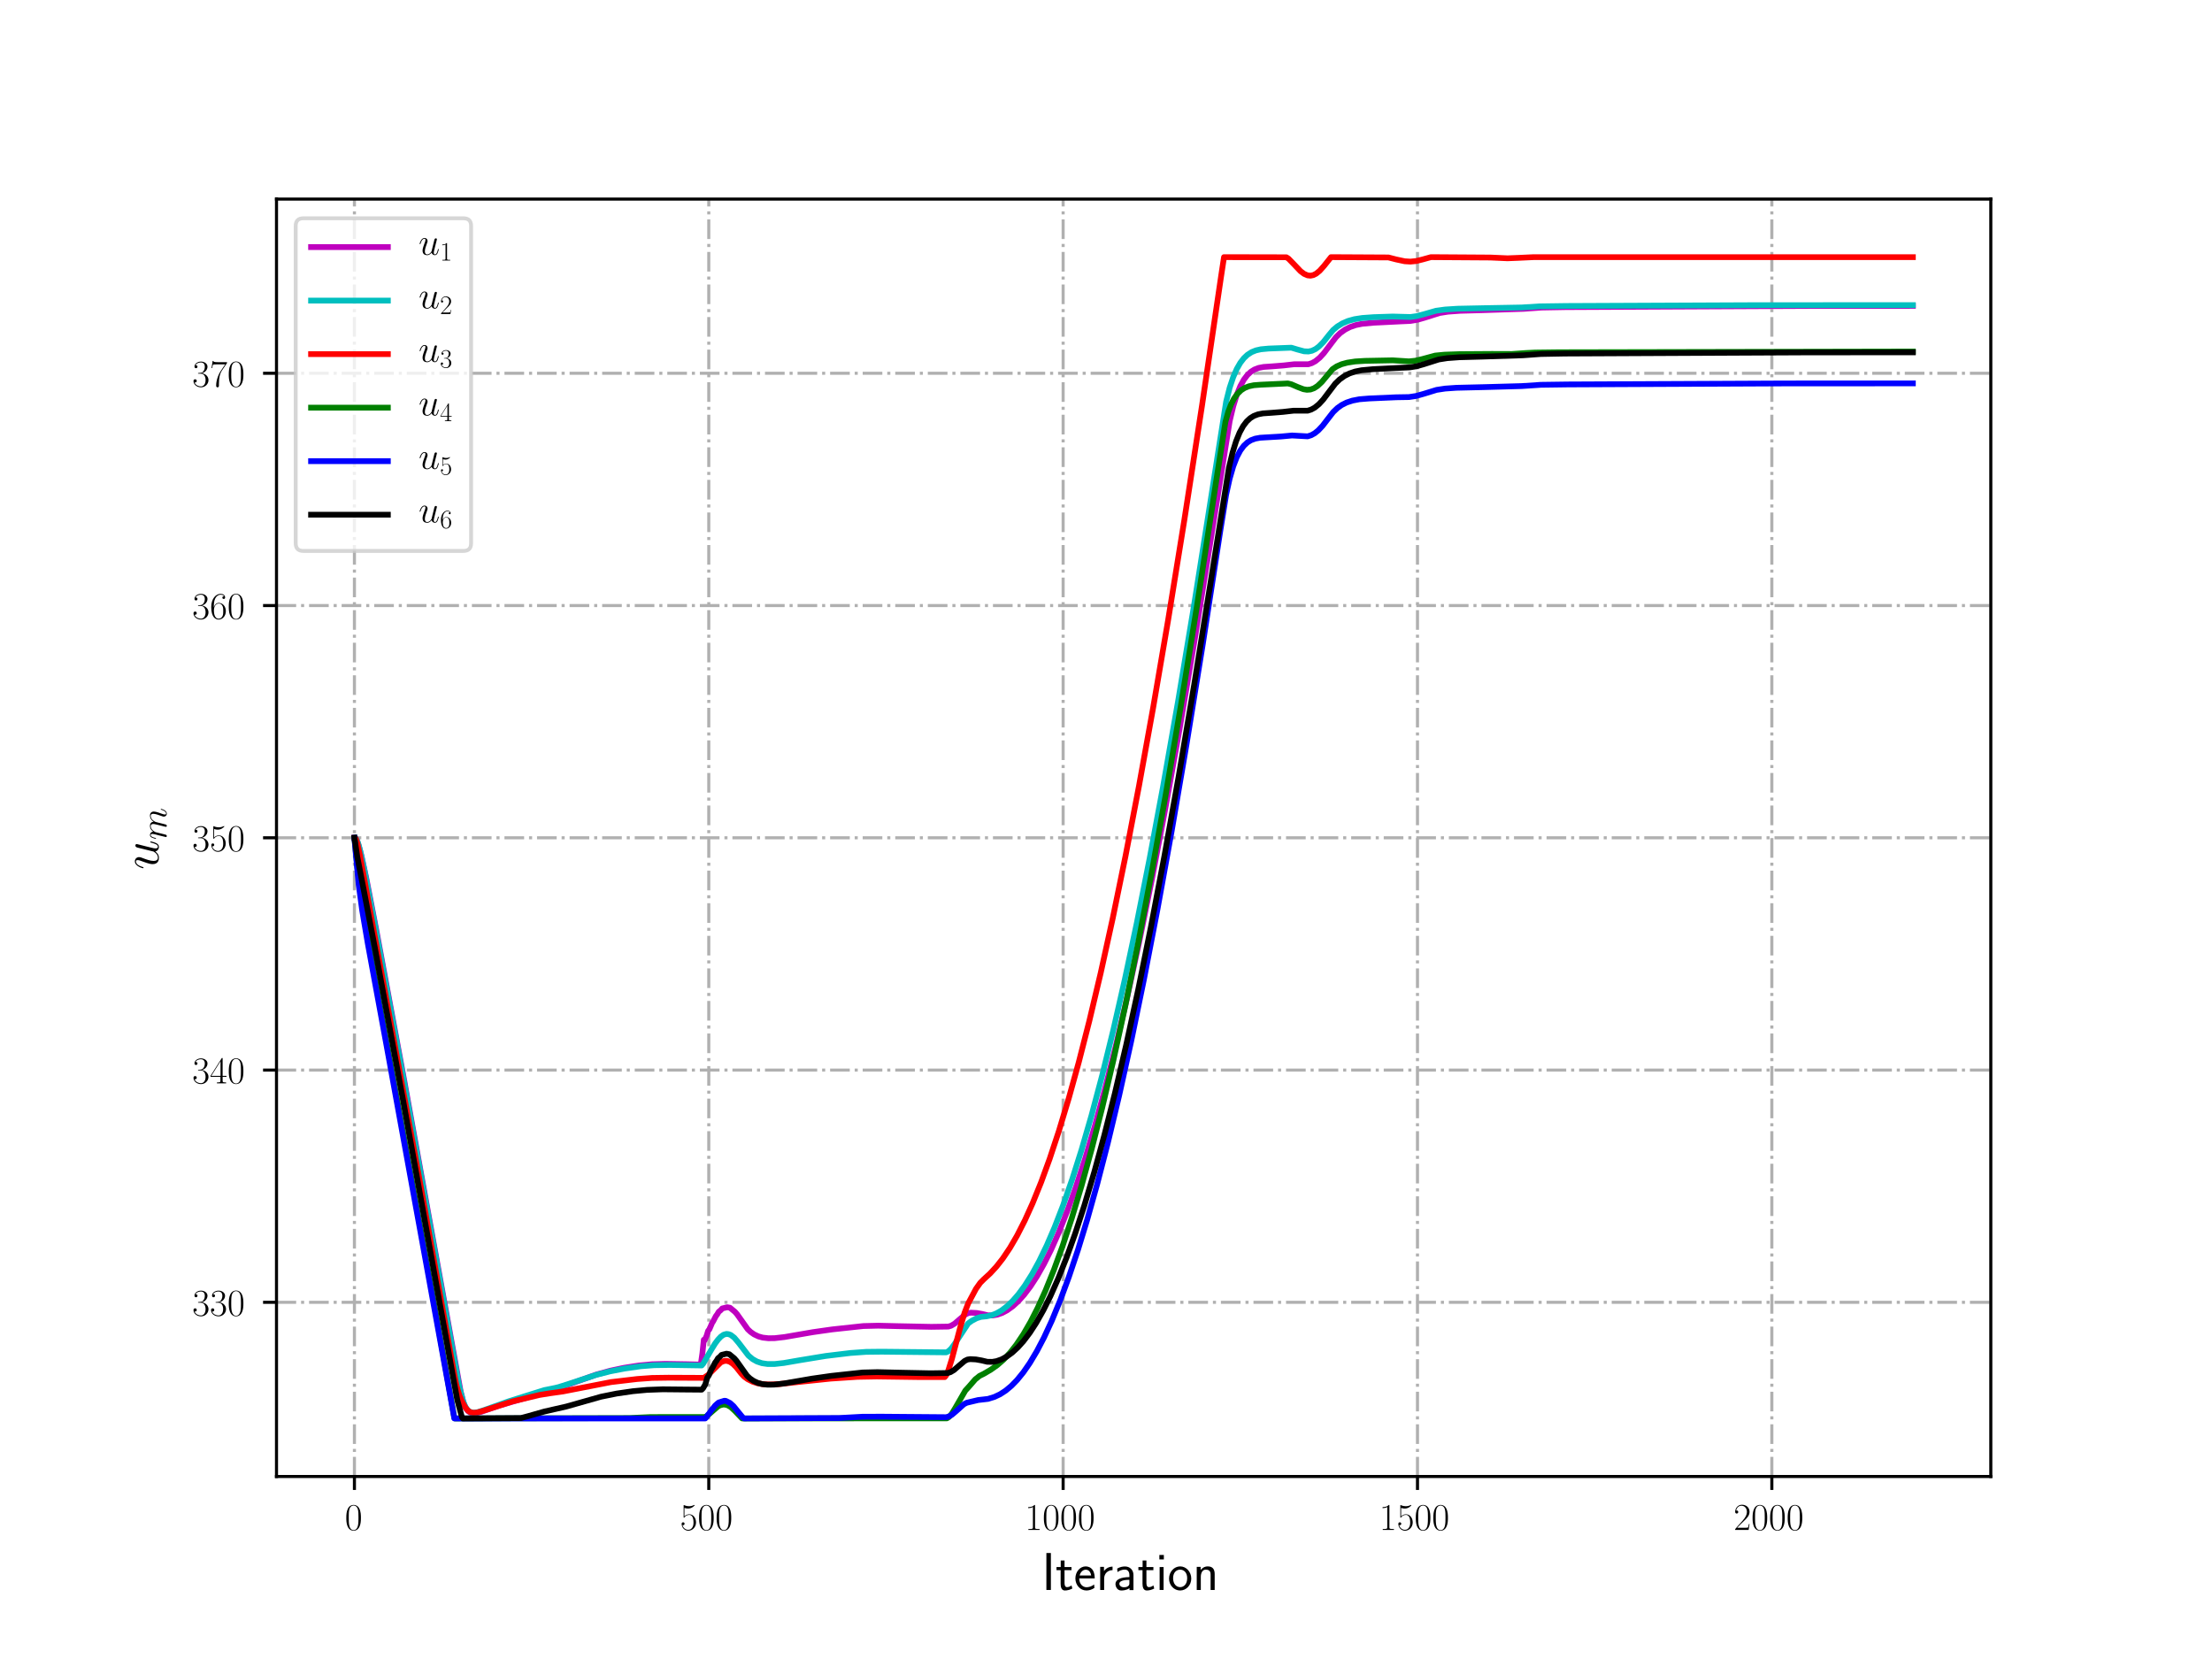 <?xml version="1.0" encoding="utf-8" standalone="no"?>
<!DOCTYPE svg PUBLIC "-//W3C//DTD SVG 1.1//EN"
  "http://www.w3.org/Graphics/SVG/1.1/DTD/svg11.dtd">
<!-- Created with matplotlib (http://matplotlib.org/) -->
<svg height="432pt" version="1.1" viewBox="0 0 576 432" width="576pt" xmlns="http://www.w3.org/2000/svg" xmlns:xlink="http://www.w3.org/1999/xlink">
 <defs>
  <style type="text/css">
*{stroke-linecap:butt;stroke-linejoin:round;}
  </style>
 </defs>
 <g id="figure_1">
  <g id="patch_1">
   <path d="M 0 432 
L 576 432 
L 576 0 
L 0 0 
z
" style="fill:#ffffff;"/>
  </g>
  <g id="axes_1">
   <g id="patch_2">
    <path d="M 72 384.48 
L 518.4 384.48 
L 518.4 51.84 
L 72 51.84 
z
" style="fill:#ffffff;"/>
   </g>
   <g id="matplotlib.axis_1">
    <g id="xtick_1">
     <g id="line2d_1">
      <path clip-path="url(#p3695a9eb3d)" d="M 92.291 384.48 
L 92.291 51.84 
" style="fill:none;stroke:#b0b0b0;stroke-dasharray:5.12,1.28,0.8,1.28;stroke-dashoffset:0;stroke-width:0.8;"/>
     </g>
     <g id="line2d_2">
      <defs>
       <path d="M 0 0 
L 0 3.5 
" id="m7e4d3760b2" style="stroke:#000000;stroke-width:0.8;"/>
      </defs>
      <g>
       <use style="stroke:#000000;stroke-width:0.8;" x="92.291" xlink:href="#m7e4d3760b2" y="384.48"/>
      </g>
     </g>
     <g id="text_1">
      <!-- $0$ -->
      <defs>
       <path d="M 42 31.641 
C 42 37.75 41.906 48.125 37.703 56.109 
C 34 63.109 28.094 65.594 22.906 65.594 
C 18.094 65.594 12 63.406 8.203 56.203 
C 4.203 48.719 3.797 39.438 3.797 31.641 
C 3.797 25.953 3.906 17.281 7 9.672 
C 11.297 -0.609 19 -2 22.906 -2 
C 27.5 -2 34.5 -0.109 38.594 9.375 
C 41.594 16.281 42 24.359 42 31.641 
z
M 22.906 -0.406 
C 16.5 -0.406 12.703 5.078 11.297 12.688 
C 10.203 18.562 10.203 27.156 10.203 32.75 
C 10.203 40.438 10.203 46.828 11.5 52.922 
C 13.406 61.391 19 64 22.906 64 
C 27 64 32.297 61.297 34.203 53.125 
C 35.5 47.438 35.594 40.734 35.594 32.75 
C 35.594 26.25 35.594 18.266 34.406 12.375 
C 32.297 1.484 26.406 -0.406 22.906 -0.406 
z
" id="CMR17-48"/>
      </defs>
      <g transform="translate(89.8 398.398)scale(0.1 -0.1)">
       <use transform="scale(0.996)" xlink:href="#CMR17-48"/>
      </g>
     </g>
    </g>
    <g id="xtick_2">
     <g id="line2d_3">
      <path clip-path="url(#p3695a9eb3d)" d="M 184.564 384.48 
L 184.564 51.84 
" style="fill:none;stroke:#b0b0b0;stroke-dasharray:5.12,1.28,0.8,1.28;stroke-dashoffset:0;stroke-width:0.8;"/>
     </g>
     <g id="line2d_4">
      <g>
       <use style="stroke:#000000;stroke-width:0.8;" x="184.564" xlink:href="#m7e4d3760b2" y="384.48"/>
      </g>
     </g>
     <g id="text_2">
      <!-- $500$ -->
      <defs>
       <path d="M 11.406 57.688 
C 12.406 57.281 16.5 56 20.703 56 
C 30 56 35.094 61.109 38 64.062 
C 38 64.953 38 65.5 37.406 65.5 
C 37.297 65.5 37.094 65.5 36.297 65.047 
C 32.797 63.406 28.703 62.078 23.703 62.078 
C 20.703 62.078 16.203 62.484 11.297 64.672 
C 10.203 65.172 10 65.172 9.906 65.172 
C 9.406 65.172 9.297 65.062 9.297 63.078 
L 9.297 34.422 
C 9.297 32.641 9.297 32.141 10.297 32.141 
C 10.797 32.141 11 32.344 11.5 33.031 
C 14.703 37.516 19.094 39.406 24.094 39.406 
C 27.594 39.406 35.094 37.219 35.094 20.141 
C 35.094 16.953 35.094 11.172 32.094 6.578 
C 29.594 2.484 25.703 0.391 21.406 0.391 
C 14.797 0.391 8.094 5 6.297 12.719 
C 6.703 12.609 7.5 12.422 7.906 12.422 
C 9.203 12.422 11.703 13.125 11.703 16.219 
C 11.703 18.906 9.797 20 7.906 20 
C 5.594 20 4.094 18.594 4.094 15.797 
C 4.094 7.094 11 -2 21.594 -2 
C 31.906 -2 41.703 6.875 41.703 19.75 
C 41.703 31.719 33.906 41 24.203 41 
C 19.094 41 14.797 39.109 11.406 35.531 
z
" id="CMR17-53"/>
      </defs>
      <g transform="translate(177.092 398.398)scale(0.1 -0.1)">
       <use transform="scale(0.996)" xlink:href="#CMR17-53"/>
       <use transform="translate(45.69 0)scale(0.996)" xlink:href="#CMR17-48"/>
       <use transform="translate(91.381 0)scale(0.996)" xlink:href="#CMR17-48"/>
      </g>
     </g>
    </g>
    <g id="xtick_3">
     <g id="line2d_5">
      <path clip-path="url(#p3695a9eb3d)" d="M 276.838 384.48 
L 276.838 51.84 
" style="fill:none;stroke:#b0b0b0;stroke-dasharray:5.12,1.28,0.8,1.28;stroke-dashoffset:0;stroke-width:0.8;"/>
     </g>
     <g id="line2d_6">
      <g>
       <use style="stroke:#000000;stroke-width:0.8;" x="276.838" xlink:href="#m7e4d3760b2" y="384.48"/>
      </g>
     </g>
     <g id="text_3">
      <!-- $1000$ -->
      <defs>
       <path d="M 26.594 63.406 
C 26.594 65.5 26.5 65.5 25.094 65.5 
C 21.203 61.188 15.297 59.797 9.703 59.797 
C 9.406 59.797 8.906 59.797 8.797 59.5 
C 8.703 59.297 8.703 59.094 8.703 57 
C 11.797 57 17 57.594 21 59.984 
L 21 7.203 
C 21 3.688 20.797 2.5 12.203 2.5 
L 9.203 2.5 
L 9.203 0 
C 14 0 19 0 23.797 0 
C 28.594 0 33.594 0 38.406 0 
L 38.406 2.5 
L 35.406 2.5 
C 26.797 2.5 26.594 3.594 26.594 7.156 
z
" id="CMR17-49"/>
      </defs>
      <g transform="translate(266.875 398.398)scale(0.1 -0.1)">
       <use transform="scale(0.996)" xlink:href="#CMR17-49"/>
       <use transform="translate(45.69 0)scale(0.996)" xlink:href="#CMR17-48"/>
       <use transform="translate(91.381 0)scale(0.996)" xlink:href="#CMR17-48"/>
       <use transform="translate(137.071 0)scale(0.996)" xlink:href="#CMR17-48"/>
      </g>
     </g>
    </g>
    <g id="xtick_4">
     <g id="line2d_7">
      <path clip-path="url(#p3695a9eb3d)" d="M 369.111 384.48 
L 369.111 51.84 
" style="fill:none;stroke:#b0b0b0;stroke-dasharray:5.12,1.28,0.8,1.28;stroke-dashoffset:0;stroke-width:0.8;"/>
     </g>
     <g id="line2d_8">
      <g>
       <use style="stroke:#000000;stroke-width:0.8;" x="369.111" xlink:href="#m7e4d3760b2" y="384.48"/>
      </g>
     </g>
     <g id="text_4">
      <!-- $1500$ -->
      <g transform="translate(359.148 398.398)scale(0.1 -0.1)">
       <use transform="scale(0.996)" xlink:href="#CMR17-49"/>
       <use transform="translate(45.69 0)scale(0.996)" xlink:href="#CMR17-53"/>
       <use transform="translate(91.381 0)scale(0.996)" xlink:href="#CMR17-48"/>
       <use transform="translate(137.071 0)scale(0.996)" xlink:href="#CMR17-48"/>
      </g>
     </g>
    </g>
    <g id="xtick_5">
     <g id="line2d_9">
      <path clip-path="url(#p3695a9eb3d)" d="M 461.384 384.48 
L 461.384 51.84 
" style="fill:none;stroke:#b0b0b0;stroke-dasharray:5.12,1.28,0.8,1.28;stroke-dashoffset:0;stroke-width:0.8;"/>
     </g>
     <g id="line2d_10">
      <g>
       <use style="stroke:#000000;stroke-width:0.8;" x="461.384" xlink:href="#m7e4d3760b2" y="384.48"/>
      </g>
     </g>
     <g id="text_5">
      <!-- $2000$ -->
      <defs>
       <path d="M 41.703 15.453 
L 39.906 15.453 
C 38.906 8.375 38.094 7.172 37.703 6.562 
C 37.203 5.766 30 5.766 28.594 5.766 
L 9.406 5.766 
C 13 9.672 20 16.75 28.5 24.953 
C 34.594 30.734 41.703 37.531 41.703 47.422 
C 41.703 59.219 32.297 66 21.797 66 
C 10.797 66 4.094 56.312 4.094 47.344 
C 4.094 43.438 7 42.938 8.203 42.938 
C 9.203 42.938 12.203 43.547 12.203 47.031 
C 12.203 50.109 9.594 51 8.203 51 
C 7.594 51 7 50.906 6.594 50.703 
C 8.5 59.219 14.297 63.406 20.406 63.406 
C 29.094 63.406 34.797 56.516 34.797 47.422 
C 34.797 38.734 29.703 31.25 24 24.75 
L 4.094 2.281 
L 4.094 0 
L 39.297 0 
z
" id="CMR17-50"/>
      </defs>
      <g transform="translate(451.422 398.398)scale(0.1 -0.1)">
       <use transform="scale(0.996)" xlink:href="#CMR17-50"/>
       <use transform="translate(45.69 0)scale(0.996)" xlink:href="#CMR17-48"/>
       <use transform="translate(91.381 0)scale(0.996)" xlink:href="#CMR17-48"/>
       <use transform="translate(137.071 0)scale(0.996)" xlink:href="#CMR17-48"/>
      </g>
     </g>
    </g>
    <g id="text_6">
     <!-- Iteration -->
     <defs>
      <path d="M 17.094 69 
L 8.703 69 
L 8.703 0 
L 17.094 0 
z
" id="CMSS17-73"/>
      <path d="M 16.703 37 
L 29.703 37 
L 29.703 42.766 
L 16.703 42.766 
L 16.703 55 
L 9.594 55 
L 9.594 42.766 
L 1.703 42.766 
L 1.703 37 
L 9.406 37 
L 9.406 11.703 
C 9.406 6 10.703 -1 17.297 -1 
C 22.297 -1 26.906 0.391 31.297 2.688 
L 29.703 8.562 
C 27.297 6.469 24.406 5.266 21.297 5.266 
C 16.906 5.266 16.703 10.875 16.703 13.375 
z
" id="CMSS17-116"/>
      <path d="M 39.094 21.516 
C 39.094 24.844 38.906 31.297 35.703 36.641 
C 32.203 42.391 26.5 44 22.203 44 
C 11.797 44 3 34.188 3 21.484 
C 3 9.094 12.094 -1 23.594 -1 
C 28.094 -1 33.594 0.297 38.594 3.875 
C 38.594 4.281 38.406 6.469 38.297 6.562 
C 38.297 6.766 38 9.844 38 10.25 
C 33.203 6.359 27.703 5.078 23.703 5.078 
C 17.297 5.078 10.406 10.422 10.094 21.516 
z
M 10.906 27 
C 12.203 32.562 16.594 37.828 22.203 37.828 
C 23.703 37.828 30.703 37.828 32.5 27 
z
" id="CMSS17-101"/>
      <path d="M 14.906 21.297 
C 14.906 30.703 21.797 37 30.594 37 
L 30.594 43.578 
C 24.203 43.578 18.203 40.391 14.594 35.203 
L 14.594 43.094 
L 7.5 43.094 
L 7.5 0 
L 14.906 0 
z
" id="CMSS17-114"/>
      <path d="M 37.594 27.984 
C 37.594 37.375 30.906 43.875 21.906 43.875 
C 17.5 43.875 12.703 43.078 7.203 39.891 
L 7.797 33.359 
C 10.297 35.125 14.594 38 21.797 38 
C 26.906 38 30 34.062 30 27.844 
L 30 24 
C 14 24 4 19.344 4 11.344 
C 4 7.203 6.5 -1 14.797 -1 
C 16.297 -1 24.406 -1 30.203 3.391 
L 30.203 -0.297 
L 37.594 -0.297 
z
M 30 12.75 
C 30 10.953 30 8.562 27 6.781 
C 24.406 5.078 21.094 5.078 19.703 5.078 
C 14.703 5.078 11.297 7.984 11.297 11.625 
C 11.297 18.922 26.906 18.922 30 18.922 
z
" id="CMSS17-97"/>
      <path d="M 15.297 65.359 
L 6.906 65.359 
L 6.906 57 
L 15.297 57 
z
M 14.797 42.797 
L 7.406 42.797 
L 7.406 0 
L 14.797 0 
z
" id="CMSS17-105"/>
      <path d="M 44.203 21.188 
C 44.203 34 34.703 44 23.5 44 
C 12 44 2.703 33.703 2.703 21.188 
C 2.703 8.5 12.297 -1 23.406 -1 
C 34.797 -1 44.203 8.797 44.203 21.188 
z
M 23.5 5.266 
C 16.406 5.266 10.297 11.078 10.297 22 
C 10.297 33.609 17.406 37.922 23.406 37.922 
C 29.906 37.922 36.594 33.219 36.594 22 
C 36.594 10.672 30.094 5.266 23.5 5.266 
z
" id="CMSS17-111"/>
      <path d="M 40.906 29.328 
C 40.906 35.672 39.406 44 28.094 44 
C 21.703 44 17.5 40.719 14.703 37.328 
L 14.703 43.094 
L 7.406 43.094 
L 7.406 0 
L 15 0 
L 15 24.359 
C 15 30.688 17.406 37.938 24.203 37.938 
C 33 37.938 33.297 32 33.297 28.578 
L 33.297 0 
L 40.906 0 
z
" id="CMSS17-110"/>
     </defs>
     <g transform="translate(271.264 414.022)scale(0.14 -0.14)">
      <use transform="scale(0.996)" xlink:href="#CMSS17-73"/>
      <use transform="translate(25.784 0)scale(0.996)" xlink:href="#CMSS17-116"/>
      <use transform="translate(59.615 0)scale(0.996)" xlink:href="#CMSS17-101"/>
      <use transform="translate(101.254 0)scale(0.996)" xlink:href="#CMSS17-114"/>
      <use transform="translate(133.164 0)scale(0.996)" xlink:href="#CMSS17-97"/>
      <use transform="translate(178.086 0)scale(0.996)" xlink:href="#CMSS17-116"/>
      <use transform="translate(211.918 0)scale(0.996)" xlink:href="#CMSS17-105"/>
      <use transform="translate(234.098 0)scale(0.996)" xlink:href="#CMSS17-111"/>
      <use transform="translate(280.942 0)scale(0.996)" xlink:href="#CMSS17-110"/>
     </g>
    </g>
   </g>
   <g id="matplotlib.axis_2">
    <g id="ytick_1">
     <g id="line2d_11">
      <path clip-path="url(#p3695a9eb3d)" d="M 72 339.12 
L 518.4 339.12 
" style="fill:none;stroke:#b0b0b0;stroke-dasharray:5.12,1.28,0.8,1.28;stroke-dashoffset:0;stroke-width:0.8;"/>
     </g>
     <g id="line2d_12">
      <defs>
       <path d="M 0 0 
L -3.5 0 
" id="m2eed77c027" style="stroke:#000000;stroke-width:0.8;"/>
      </defs>
      <g>
       <use style="stroke:#000000;stroke-width:0.8;" x="72" xlink:href="#m2eed77c027" y="339.12"/>
      </g>
     </g>
     <g id="text_7">
      <!-- $330$ -->
      <defs>
       <path d="M 22.094 33.703 
C 31 33.703 34.906 25.969 34.906 17.031 
C 34.906 5 28.5 0.391 22.703 0.391 
C 17.406 0.391 8.797 3.031 6.094 10.828 
C 6.594 10.625 7.094 10.625 7.594 10.625 
C 10 10.625 11.797 12.219 11.797 14.812 
C 11.797 17.703 9.594 19 7.594 19 
C 5.906 19 3.297 18.203 3.297 14.469 
C 3.297 5.234 12.297 -2 22.906 -2 
C 34 -2 42.5 6.719 42.5 16.953 
C 42.5 26.672 34.5 33.703 25 34.797 
C 32.594 36.375 39.906 43.062 39.906 52.016 
C 39.906 59.688 32 65.297 23 65.297 
C 13.906 65.297 5.906 59.828 5.906 52.016 
C 5.906 48.594 8.5 48 9.797 48 
C 11.906 48 13.703 49.297 13.703 51.891 
C 13.703 54.469 11.906 55.766 9.797 55.766 
C 9.406 55.766 8.906 55.766 8.5 55.578 
C 11.406 61.859 19.297 63 22.797 63 
C 26.297 63 32.906 61.328 32.906 51.875 
C 32.906 49.109 32.5 44.188 29.094 39.844 
C 26.094 36 22.703 36 19.406 35.688 
C 18.906 35.688 16.594 35.453 16.203 35.453 
C 15.5 35.359 15.094 35.266 15.094 34.5 
C 15.094 33.797 15.203 33.703 17.203 33.703 
z
" id="CMR17-51"/>
      </defs>
      <g transform="translate(50.056 342.579)scale(0.1 -0.1)">
       <use transform="scale(0.996)" xlink:href="#CMR17-51"/>
       <use transform="translate(45.69 0)scale(0.996)" xlink:href="#CMR17-51"/>
       <use transform="translate(91.381 0)scale(0.996)" xlink:href="#CMR17-48"/>
      </g>
     </g>
    </g>
    <g id="ytick_2">
     <g id="line2d_13">
      <path clip-path="url(#p3695a9eb3d)" d="M 72 278.64 
L 518.4 278.64 
" style="fill:none;stroke:#b0b0b0;stroke-dasharray:5.12,1.28,0.8,1.28;stroke-dashoffset:0;stroke-width:0.8;"/>
     </g>
     <g id="line2d_14">
      <g>
       <use style="stroke:#000000;stroke-width:0.8;" x="72" xlink:href="#m2eed77c027" y="278.64"/>
      </g>
     </g>
     <g id="text_8">
      <!-- $340$ -->
      <defs>
       <path d="M 33.594 64.406 
C 33.594 66.5 33.5 66.5 31.703 66.5 
L 2 19.594 
L 2 17 
L 27.797 17 
L 27.797 7.141 
C 27.797 3.5 27.594 2.5 20.594 2.5 
L 18.703 2.5 
L 18.703 0 
C 21.906 0 27.297 0 30.703 0 
C 34.094 0 39.5 0 42.703 0 
L 42.703 2.5 
L 40.797 2.5 
C 33.797 2.5 33.594 3.5 33.594 7.141 
L 33.594 17 
L 43.797 17 
L 43.797 19.594 
L 33.594 19.594 
z
M 28.094 57.859 
L 28.094 19.594 
L 4 19.594 
z
" id="CMR17-52"/>
      </defs>
      <g transform="translate(50.056 282.099)scale(0.1 -0.1)">
       <use transform="scale(0.996)" xlink:href="#CMR17-51"/>
       <use transform="translate(45.69 0)scale(0.996)" xlink:href="#CMR17-52"/>
       <use transform="translate(91.381 0)scale(0.996)" xlink:href="#CMR17-48"/>
      </g>
     </g>
    </g>
    <g id="ytick_3">
     <g id="line2d_15">
      <path clip-path="url(#p3695a9eb3d)" d="M 72 218.16 
L 518.4 218.16 
" style="fill:none;stroke:#b0b0b0;stroke-dasharray:5.12,1.28,0.8,1.28;stroke-dashoffset:0;stroke-width:0.8;"/>
     </g>
     <g id="line2d_16">
      <g>
       <use style="stroke:#000000;stroke-width:0.8;" x="72" xlink:href="#m2eed77c027" y="218.16"/>
      </g>
     </g>
     <g id="text_9">
      <!-- $350$ -->
      <g transform="translate(50.056 221.619)scale(0.1 -0.1)">
       <use transform="scale(0.996)" xlink:href="#CMR17-51"/>
       <use transform="translate(45.69 0)scale(0.996)" xlink:href="#CMR17-53"/>
       <use transform="translate(91.381 0)scale(0.996)" xlink:href="#CMR17-48"/>
      </g>
     </g>
    </g>
    <g id="ytick_4">
     <g id="line2d_17">
      <path clip-path="url(#p3695a9eb3d)" d="M 72 157.68 
L 518.4 157.68 
" style="fill:none;stroke:#b0b0b0;stroke-dasharray:5.12,1.28,0.8,1.28;stroke-dashoffset:0;stroke-width:0.8;"/>
     </g>
     <g id="line2d_18">
      <g>
       <use style="stroke:#000000;stroke-width:0.8;" x="72" xlink:href="#m2eed77c027" y="157.68"/>
      </g>
     </g>
     <g id="text_10">
      <!-- $360$ -->
      <defs>
       <path d="M 10.594 34 
C 10.594 57.656 21.797 63 28.297 63 
C 30.406 63 35.5 62.641 37.5 59 
C 35.906 59 32.906 59 32.906 55.516 
C 32.906 52.828 35.094 51.922 36.5 51.922 
C 37.406 51.922 40.094 52.312 40.094 55.625 
C 40.094 61.781 35.094 65.297 28.203 65.297 
C 16.297 65.297 3.797 52.969 3.797 31 
C 3.797 3.953 15.094 -2 23.094 -2 
C 32.797 -2 42 6.672 42 20.047 
C 42 32.516 33.906 41.594 23.703 41.594 
C 17.594 41.594 13.094 37.609 10.594 30.625 
z
M 23.094 0.391 
C 10.797 0.391 10.797 18.75 10.797 22.438 
C 10.797 29.625 14.203 40 23.5 40 
C 25.203 40 30.094 40 33.406 33.125 
C 35.203 29.219 35.203 25.141 35.203 20.141 
C 35.203 14.75 35.203 10.781 33.094 6.781 
C 30.906 2.672 27.703 0.391 23.094 0.391 
z
" id="CMR17-54"/>
      </defs>
      <g transform="translate(50.056 161.139)scale(0.1 -0.1)">
       <use transform="scale(0.996)" xlink:href="#CMR17-51"/>
       <use transform="translate(45.69 0)scale(0.996)" xlink:href="#CMR17-54"/>
       <use transform="translate(91.381 0)scale(0.996)" xlink:href="#CMR17-48"/>
      </g>
     </g>
    </g>
    <g id="ytick_5">
     <g id="line2d_19">
      <path clip-path="url(#p3695a9eb3d)" d="M 72 97.2 
L 518.4 97.2 
" style="fill:none;stroke:#b0b0b0;stroke-dasharray:5.12,1.28,0.8,1.28;stroke-dashoffset:0;stroke-width:0.8;"/>
     </g>
     <g id="line2d_20">
      <g>
       <use style="stroke:#000000;stroke-width:0.8;" x="72" xlink:href="#m2eed77c027" y="97.2"/>
      </g>
     </g>
     <g id="text_11">
      <!-- $370$ -->
      <defs>
       <path d="M 45.094 61.578 
L 45.094 63.766 
L 21.594 63.766 
C 9.906 63.766 9.703 65.078 9.297 67 
L 7.5 67 
L 4.594 48.344 
L 6.406 48.344 
C 6.703 50.234 7.406 55.312 8.594 57.203 
C 9.203 58 16.594 58 18.297 58 
L 40.297 58 
L 29.203 41.578 
C 21.797 30.531 16.703 15.609 16.703 2.578 
C 16.703 1.391 16.703 -2 20.297 -2 
C 23.906 -2 23.906 1.391 23.906 2.672 
L 23.906 7.266 
C 23.906 23.562 26.703 34.312 31.297 41.188 
z
" id="CMR17-55"/>
      </defs>
      <g transform="translate(50.056 100.659)scale(0.1 -0.1)">
       <use transform="scale(0.996)" xlink:href="#CMR17-51"/>
       <use transform="translate(45.69 0)scale(0.996)" xlink:href="#CMR17-55"/>
       <use transform="translate(91.381 0)scale(0.996)" xlink:href="#CMR17-48"/>
      </g>
     </g>
    </g>
    <g id="text_12">
     <!-- $u_{m}$ -->
     <defs>
      <path d="M 34.094 5.781 
C 35.406 0.203 40.203 -1 42.594 -1 
C 45.797 -1 48.203 1.094 49.797 4.484 
C 51.5 8.078 52.797 13.969 52.797 14.266 
C 52.797 14.766 52.406 15.172 51.797 15.172 
C 50.906 15.172 50.797 14.672 50.406 13.172 
C 48.594 6.281 46.797 1 42.797 1 
C 39.797 1 39.797 4.297 39.797 5.594 
C 39.797 7.891 40.094 8.875 41.094 13.078 
C 41.797 15.766 42.5 18.453 43.094 21.25 
L 47.203 37.516 
C 47.906 40.016 47.906 40.219 47.906 40.516 
C 47.906 42.016 46.703 43.016 45.203 43.016 
C 42.297 43.016 41.594 40.516 41 38.016 
C 40 34.125 34.594 12.672 33.906 9.188 
C 33.797 9.188 29.906 1 22.594 1 
C 17.406 1 16.406 5.484 16.406 9.188 
C 16.406 14.875 19.203 22.844 21.797 29.531 
C 23 32.734 23.5 34.031 23.5 36.016 
C 23.5 40.312 20.406 44 15.594 44 
C 6.406 44 2.703 29.531 2.703 28.734 
C 2.703 28.344 3.094 27.844 3.797 27.844 
C 4.703 27.844 4.797 28.234 5.203 29.625 
C 7.594 38.141 11.5 41.906 15.297 41.906 
C 16.297 41.906 17.906 41.906 17.906 38.719 
C 17.906 36.125 16.797 33.234 15.297 29.438 
C 10.906 17.562 10.406 13.766 10.406 10.781 
C 10.406 0.594 18.094 -1 22.203 -1 
C 28.594 -1 32.094 3.391 34.094 5.781 
z
" id="CMMI12-117"/>
      <path d="M 20.594 29.234 
C 20.797 29.844 23.297 34.828 27 38.016 
C 29.594 40.406 33 42.016 36.906 42.016 
C 40.906 42.016 42.297 39.016 42.297 35.031 
C 42.297 34.422 42.297 32.438 41.094 27.734 
L 38.594 17.469 
C 37.797 14.469 35.906 7.078 35.703 5.984 
C 35.297 4.484 34.703 1.891 34.703 1.5 
C 34.703 0.094 35.797 -1 37.297 -1 
C 40.297 -1 40.797 1.297 41.703 4.891 
L 47.703 28.734 
C 47.906 29.531 53.094 42.016 64.094 42.016 
C 68.094 42.016 69.5 39.016 69.5 35.031 
C 69.5 29.438 65.594 18.562 63.406 12.578 
C 62.5 10.172 62 8.875 62 7.078 
C 62 2.594 65.094 -1 69.906 -1 
C 79.203 -1 82.703 13.672 82.703 14.266 
C 82.703 14.766 82.297 15.172 81.703 15.172 
C 80.797 15.172 80.703 14.875 80.203 13.172 
C 77.906 5.188 74.203 1 70.203 1 
C 69.203 1 67.594 1 67.594 4.203 
C 67.594 6.812 68.797 10 69.203 11.094 
C 71 15.906 75.5 27.703 75.5 33.516 
C 75.5 39.5 72 44 64.406 44 
C 57.703 44 52.297 40.219 48.297 34.328 
C 48 39.719 44.703 44 37.203 44 
C 28.297 44 23.594 37.734 21.797 35.234 
C 21.5 40.906 17.406 44 13 44 
C 10.094 44 7.797 42.609 5.906 38.812 
C 4.094 35.219 2.703 29.141 2.703 28.734 
C 2.703 28.344 3.094 27.844 3.797 27.844 
C 4.594 27.844 4.703 27.938 5.297 30.234 
C 6.797 36.125 8.703 42.016 12.703 42.016 
C 15 42.016 15.797 40.406 15.797 37.422 
C 15.797 35.219 14.797 31.328 14.094 28.234 
L 11.297 17.469 
C 10.906 15.562 9.797 11.078 9.297 9.281 
C 8.594 6.688 7.5 2 7.5 1.5 
C 7.5 0.094 8.594 -1 10.094 -1 
C 11.297 -1 12.703 -0.406 13.5 1.094 
C 13.703 1.594 14.594 5.094 15.094 7.078 
L 17.297 16.062 
z
" id="CMMI12-109"/>
     </defs>
     <g transform="translate(43.344 226.467)rotate(-90)scale(0.14 -0.14)">
      <use transform="translate(0 14.944)scale(0.996)" xlink:href="#CMMI12-117"/>
      <use transform="translate(55.52 0)scale(0.697)" xlink:href="#CMMI12-109"/>
     </g>
    </g>
   </g>
   <g id="line2d_21">
    <path clip-path="url(#p3695a9eb3d)" d="M 92.291 218.16 
L 92.475 218.16 
L 92.845 218.656 
L 93.398 220.142 
L 94.136 222.921 
L 95.428 228.913 
L 98.012 242.299 
L 105.209 281.085 
L 114.067 329.998 
L 119.973 362.44 
L 120.711 365.29 
L 121.265 366.62 
L 121.818 367.383 
L 122.372 367.791 
L 123.11 367.999 
L 124.033 367.954 
L 125.325 367.625 
L 129.938 366.027 
L 133.445 365.002 
L 137.32 363.891 
L 141.749 362.278 
L 143.779 361.835 
L 145.44 361.413 
L 148.393 360.392 
L 155.221 357.955 
L 158.912 356.929 
L 162.419 356.184 
L 166.294 355.576 
L 169.801 355.251 
L 173.307 355.146 
L 178.843 355.236 
L 182.35 355.324 
L 182.534 354.942 
L 182.903 352.407 
L 183.272 348.865 
L 183.457 349.071 
L 184.011 347.793 
L 184.38 346.579 
L 184.749 346.091 
L 185.487 344.362 
L 185.672 344.14 
L 186.41 342.719 
L 186.779 342.236 
L 187.148 341.594 
L 187.702 341.145 
L 188.071 340.718 
L 189.362 340.399 
L 190.101 340.539 
L 191.392 341.606 
L 191.946 342.243 
L 194.714 346.137 
L 195.453 346.826 
L 196.375 347.47 
L 197.483 347.993 
L 198.59 348.306 
L 200.066 348.474 
L 201.727 348.454 
L 204.311 348.16 
L 211.693 346.887 
L 216.675 346.178 
L 224.795 345.299 
L 228.671 345.205 
L 233.838 345.328 
L 242.512 345.505 
L 246.941 345.437 
L 247.679 345.213 
L 248.602 344.662 
L 249.894 343.542 
L 251.37 342.296 
L 252.108 341.925 
L 252.847 341.82 
L 254.323 341.898 
L 255.799 342.16 
L 257.276 342.509 
L 258.567 342.528 
L 259.675 342.339 
L 260.967 341.889 
L 262.258 341.204 
L 263.735 340.14 
L 265.211 338.783 
L 266.688 337.136 
L 268.348 334.939 
L 270.009 332.382 
L 271.855 329.121 
L 273.7 325.425 
L 275.73 320.86 
L 277.945 315.292 
L 280.159 309.119 
L 282.559 301.76 
L 285.142 293.069 
L 287.726 283.602 
L 290.494 272.62 
L 293.447 259.98 
L 296.584 245.537 
L 299.906 229.159 
L 303.412 210.719 
L 307.103 190.106 
L 311.163 166.11 
L 315.408 139.668 
L 320.206 109.644 
L 321.129 105.794 
L 322.052 102.815 
L 322.974 100.551 
L 323.897 98.866 
L 324.82 97.646 
L 325.742 96.792 
L 326.665 96.217 
L 327.772 95.796 
L 329.064 95.548 
L 331.279 95.397 
L 334.232 95.164 
L 337 94.85 
L 340.691 94.849 
L 341.613 94.555 
L 342.536 94.051 
L 343.644 93.148 
L 344.751 91.944 
L 346.227 89.985 
L 347.888 87.798 
L 348.995 86.726 
L 350.287 85.802 
L 351.579 85.149 
L 353.055 84.647 
L 354.716 84.315 
L 357.669 84.04 
L 364.682 83.688 
L 367.265 83.573 
L 369.111 83.267 
L 370.956 82.739 
L 374.832 81.511 
L 377.046 81.162 
L 380.184 80.93 
L 386.089 80.769 
L 396.793 80.42 
L 401.407 80.087 
L 407.681 79.97 
L 471.165 79.665 
L 498.109 79.652 
L 498.109 79.652 
" style="fill:none;stroke:#bf00bf;stroke-linecap:square;stroke-width:1.5;"/>
   </g>
   <g id="line2d_22">
    <path clip-path="url(#p3695a9eb3d)" d="M 92.291 218.16 
L 92.475 218.16 
L 92.845 218.556 
L 93.214 219.451 
L 93.767 221.442 
L 94.875 226.53 
L 97.458 239.918 
L 104.656 278.658 
L 113.514 327.501 
L 119.604 361.14 
L 120.527 364.65 
L 121.08 366.115 
L 121.634 367.016 
L 122.187 367.532 
L 122.741 367.786 
L 123.479 367.865 
L 124.402 367.722 
L 125.878 367.245 
L 132.522 364.88 
L 139.35 362.73 
L 141.749 361.979 
L 143.779 361.576 
L 145.44 361.204 
L 148.209 360.324 
L 155.221 358.021 
L 158.912 357.084 
L 162.603 356.373 
L 166.848 355.766 
L 170.354 355.494 
L 174.414 355.431 
L 182.719 355.562 
L 183.088 355.135 
L 184.011 353.54 
L 185.302 351.328 
L 186.225 349.835 
L 186.963 348.847 
L 187.702 348.064 
L 188.44 347.549 
L 189.178 347.348 
L 189.732 347.417 
L 190.285 347.62 
L 191.208 348.324 
L 192.315 349.626 
L 194.899 353.001 
L 196.006 353.922 
L 197.113 354.542 
L 198.405 354.971 
L 199.882 355.188 
L 201.727 355.183 
L 204.126 354.916 
L 208.371 354.18 
L 215.014 353.091 
L 221.474 352.312 
L 225.534 352.023 
L 229.594 351.979 
L 246.387 352.151 
L 246.941 351.881 
L 247.679 351.198 
L 248.602 349.937 
L 252.108 344.608 
L 253.031 343.946 
L 254.323 343.262 
L 255.43 342.917 
L 256.907 342.765 
L 258.198 342.489 
L 259.49 341.984 
L 260.782 341.247 
L 262.258 340.126 
L 263.735 338.712 
L 265.211 337.011 
L 266.872 334.756 
L 268.718 331.832 
L 270.563 328.471 
L 272.593 324.275 
L 274.623 319.562 
L 276.838 313.838 
L 279.237 306.96 
L 281.636 299.393 
L 284.219 290.487 
L 286.988 280.093 
L 289.94 268.064 
L 292.893 255.093 
L 296.03 240.318 
L 299.352 223.608 
L 302.859 204.841 
L 306.734 182.835 
L 310.794 158.464 
L 315.223 130.481 
L 319.283 104.603 
L 320.206 100.946 
L 321.129 98.186 
L 322.052 96.074 
L 322.974 94.471 
L 323.897 93.275 
L 324.82 92.403 
L 325.927 91.689 
L 327.034 91.243 
L 328.326 90.951 
L 330.356 90.761 
L 336.262 90.538 
L 337.923 91.035 
L 339.583 91.48 
L 340.691 91.531 
L 341.613 91.342 
L 342.536 90.909 
L 343.459 90.228 
L 344.566 89.111 
L 346.043 87.248 
L 347.15 85.925 
L 348.257 85.001 
L 349.549 84.21 
L 351.025 83.576 
L 352.686 83.114 
L 354.716 82.799 
L 357.669 82.587 
L 362.652 82.424 
L 367.265 82.546 
L 368.926 82.315 
L 370.772 81.827 
L 373.909 80.925 
L 376.308 80.595 
L 379.63 80.386 
L 386.643 80.241 
L 396.239 80.067 
L 400.853 79.779 
L 407.866 79.68 
L 457.14 79.468 
L 498.109 79.454 
L 498.109 79.454 
" style="fill:none;stroke:#00bfbf;stroke-linecap:square;stroke-width:1.5;"/>
   </g>
   <g id="line2d_23">
    <path clip-path="url(#p3695a9eb3d)" d="M 92.291 218.16 
L 92.475 218.16 
L 92.66 218.43 
L 93.029 219.527 
L 93.767 222.943 
L 97.274 242.134 
L 109.638 309.398 
L 118.312 358.024 
L 118.866 360.806 
L 119.604 363.28 
L 120.342 365.044 
L 121.265 366.664 
L 122.003 367.449 
L 122.557 367.755 
L 123.295 367.899 
L 124.217 367.817 
L 125.694 367.408 
L 133.445 364.927 
L 140.458 363.248 
L 143.041 362.828 
L 146.548 362.339 
L 159.097 359.898 
L 165.925 359.09 
L 169.801 358.812 
L 174.045 358.752 
L 183.272 358.794 
L 184.38 358.039 
L 187.702 354.742 
L 188.624 354.375 
L 189.362 354.372 
L 190.101 354.637 
L 190.839 355.144 
L 191.762 356.062 
L 193.053 357.701 
L 193.792 358.474 
L 194.714 359.149 
L 196.006 359.796 
L 197.298 360.205 
L 198.774 360.448 
L 200.62 360.526 
L 203.019 360.405 
L 207.817 359.874 
L 216.306 358.983 
L 223.319 358.52 
L 228.302 358.432 
L 239.006 358.578 
L 246.018 358.585 
L 246.387 358.11 
L 246.941 356.84 
L 247.864 353.881 
L 250.078 345.516 
L 251.186 341.792 
L 252.108 339.431 
L 254.138 335.623 
L 255.246 334.055 
L 256.168 333.128 
L 257.829 331.6 
L 259.49 329.797 
L 261.151 327.678 
L 262.997 324.93 
L 264.842 321.759 
L 266.872 317.781 
L 268.902 313.293 
L 271.117 307.82 
L 273.331 301.751 
L 275.73 294.515 
L 278.314 285.965 
L 280.898 276.646 
L 283.666 265.827 
L 286.619 253.364 
L 289.756 239.112 
L 293.078 222.932 
L 296.584 204.697 
L 300.275 184.291 
L 304.151 161.62 
L 308.395 135.443 
L 313.009 105.557 
L 317.992 71.812 
L 318.73 66.96 
L 334.97 66.995 
L 335.523 67.354 
L 336.631 68.488 
L 338.661 70.62 
L 339.583 71.31 
L 340.506 71.709 
L 341.244 71.786 
L 341.983 71.636 
L 342.721 71.263 
L 343.644 70.511 
L 344.751 69.275 
L 346.596 66.96 
L 361.545 67.04 
L 363.575 67.562 
L 365.789 68.035 
L 367.265 68.124 
L 368.742 67.981 
L 370.403 67.573 
L 372.617 66.96 
L 388.119 67.061 
L 392.548 67.259 
L 395.317 67.15 
L 399.377 66.96 
L 498.109 66.96 
L 498.109 66.96 
" style="fill:none;stroke:#ff0000;stroke-linecap:square;stroke-width:1.5;"/>
   </g>
   <g id="line2d_24">
    <path clip-path="url(#p3695a9eb3d)" d="M 92.291 218.16 
L 93.029 225.647 
L 93.952 232.849 
L 95.244 241.127 
L 97.458 253.604 
L 112.591 336.822 
L 118.312 369.218 
L 118.497 369.36 
L 163.895 369.256 
L 169.431 369 
L 175.337 368.994 
L 183.457 368.984 
L 184.011 368.782 
L 186.963 366.224 
L 187.517 365.93 
L 188.44 365.715 
L 189.362 365.873 
L 190.285 366.393 
L 191.392 367.426 
L 193.238 369.36 
L 246.572 369.327 
L 247.126 368.978 
L 247.864 368.103 
L 248.787 366.588 
L 251.37 362.109 
L 252.108 361.302 
L 252.662 360.674 
L 253.954 359.182 
L 255.061 358.29 
L 256.168 357.741 
L 258.014 356.66 
L 259.675 355.486 
L 261.336 354.038 
L 262.997 352.269 
L 264.658 350.159 
L 266.503 347.405 
L 268.348 344.218 
L 270.194 340.598 
L 272.224 336.12 
L 274.438 330.649 
L 276.653 324.574 
L 279.052 317.322 
L 281.636 308.746 
L 284.219 299.394 
L 286.988 288.532 
L 289.94 276.015 
L 293.078 261.699 
L 296.4 245.447 
L 299.906 227.132 
L 303.597 206.639 
L 307.472 183.874 
L 311.717 157.598 
L 316.331 127.603 
L 319.099 109.857 
L 319.837 107.222 
L 320.575 105.272 
L 321.313 103.826 
L 322.236 102.528 
L 323.159 101.637 
L 324.082 101.037 
L 325.189 100.589 
L 326.481 100.314 
L 328.326 100.174 
L 334.416 99.894 
L 335.339 99.844 
L 336.262 100.064 
L 337.923 100.782 
L 339.399 101.347 
L 340.322 101.502 
L 341.244 101.431 
L 342.167 101.1 
L 343.09 100.503 
L 344.197 99.464 
L 345.489 97.914 
L 346.965 96.143 
L 348.073 95.402 
L 349.364 94.837 
L 350.841 94.434 
L 352.871 94.126 
L 355.454 93.966 
L 362.652 93.828 
L 366.896 94.101 
L 368.557 93.93 
L 370.403 93.489 
L 373.725 92.589 
L 376.124 92.356 
L 379.999 92.221 
L 388.488 92.164 
L 393.656 92.182 
L 397.347 91.921 
L 399.746 91.802 
L 406.02 91.724 
L 492.757 91.55 
L 498.109 91.548 
L 498.109 91.548 
" style="fill:none;stroke:#008000;stroke-linecap:square;stroke-width:1.5;"/>
   </g>
   <g id="line2d_25">
    <path clip-path="url(#p3695a9eb3d)" d="M 92.291 218.16 
L 93.398 230.335 
L 94.321 237.087 
L 95.797 245.795 
L 100.596 271.899 
L 109.638 321.61 
L 118.312 369.36 
L 183.642 369.36 
L 183.826 369.187 
L 184.38 368.369 
L 184.749 367.962 
L 185.302 367.105 
L 185.672 366.724 
L 186.225 366.008 
L 186.779 365.507 
L 187.148 365.209 
L 188.624 364.751 
L 188.993 364.782 
L 190.101 365.336 
L 191.023 366.167 
L 192.5 367.986 
L 193.422 369.105 
L 193.792 369.36 
L 218.521 369.249 
L 224.611 368.914 
L 229.778 368.902 
L 246.387 369.033 
L 247.126 368.827 
L 247.864 368.406 
L 248.971 367.467 
L 251.001 365.648 
L 251.739 365.273 
L 254.692 364.569 
L 257.276 364.272 
L 258.937 363.761 
L 260.413 363.065 
L 261.889 362.108 
L 263.366 360.875 
L 264.842 359.359 
L 266.503 357.315 
L 268.164 354.912 
L 270.009 351.823 
L 271.855 348.295 
L 273.885 343.915 
L 276.099 338.544 
L 278.314 332.565 
L 280.713 325.41 
L 283.112 317.566 
L 285.696 308.363 
L 288.464 297.654 
L 291.417 285.292 
L 294.554 271.133 
L 297.876 255.036 
L 301.382 236.874 
L 305.073 216.531 
L 308.949 193.91 
L 313.193 167.774 
L 317.807 137.915 
L 319.283 128.783 
L 320.206 124.621 
L 321.129 121.433 
L 322.052 119.052 
L 322.974 117.311 
L 323.897 116.069 
L 324.82 115.209 
L 325.742 114.636 
L 326.85 114.223 
L 328.142 113.985 
L 330.172 113.865 
L 333.493 113.671 
L 336.446 113.4 
L 340.506 113.623 
L 341.429 113.332 
L 342.352 112.818 
L 343.274 112.073 
L 344.382 110.898 
L 345.858 108.979 
L 347.15 107.315 
L 348.257 106.257 
L 349.364 105.469 
L 350.656 104.817 
L 352.133 104.326 
L 353.978 103.966 
L 356.562 103.758 
L 363.575 103.45 
L 366.896 103.394 
L 368.742 103.113 
L 370.772 102.542 
L 374.094 101.522 
L 376.308 101.184 
L 379.261 100.977 
L 386.458 100.805 
L 396.239 100.534 
L 401.222 100.203 
L 408.235 100.107 
L 464.891 99.846 
L 498.109 99.831 
L 498.109 99.831 
" style="fill:none;stroke:#0000ff;stroke-linecap:square;stroke-width:1.5;"/>
   </g>
   <g id="line2d_26">
    <path clip-path="url(#p3695a9eb3d)" d="M 92.291 218.16 
L 93.029 223.073 
L 94.505 230.638 
L 97.643 246.953 
L 105.025 286.859 
L 113.698 334.901 
L 119.05 364.431 
L 120.157 368.569 
L 120.342 369.153 
L 120.527 369.36 
L 135.659 369.263 
L 137.505 368.765 
L 141.749 367.559 
L 147.47 366.256 
L 156.513 363.698 
L 160.573 362.879 
L 164.818 362.264 
L 168.509 361.919 
L 172.569 361.773 
L 178.105 361.828 
L 182.719 361.867 
L 183.088 361.481 
L 183.642 360.531 
L 184.195 358.675 
L 184.564 358.187 
L 185.302 356.458 
L 185.487 356.236 
L 186.225 354.815 
L 186.594 354.332 
L 186.963 353.69 
L 187.517 353.241 
L 187.886 352.814 
L 189.178 352.495 
L 189.916 352.635 
L 191.208 353.702 
L 191.762 354.339 
L 194.53 358.233 
L 195.268 358.922 
L 196.191 359.566 
L 197.298 360.089 
L 198.405 360.402 
L 199.882 360.57 
L 201.543 360.55 
L 204.126 360.256 
L 211.508 358.983 
L 216.491 358.274 
L 224.611 357.395 
L 228.486 357.301 
L 233.654 357.424 
L 242.327 357.601 
L 246.756 357.533 
L 247.495 357.309 
L 248.417 356.758 
L 249.709 355.638 
L 251.186 354.392 
L 251.924 354.021 
L 252.662 353.916 
L 254.138 353.994 
L 255.615 354.256 
L 257.091 354.605 
L 258.383 354.624 
L 259.49 354.435 
L 260.782 353.985 
L 262.074 353.3 
L 263.55 352.236 
L 265.027 350.879 
L 266.503 349.232 
L 268.164 347.035 
L 269.825 344.478 
L 271.67 341.217 
L 273.516 337.521 
L 275.546 332.956 
L 277.76 327.388 
L 279.975 321.215 
L 282.374 313.856 
L 284.958 305.165 
L 287.541 295.698 
L 290.31 284.716 
L 293.262 272.076 
L 296.4 257.633 
L 299.721 241.255 
L 303.228 222.815 
L 306.919 202.202 
L 310.979 178.206 
L 315.223 151.764 
L 320.022 121.74 
L 320.944 117.89 
L 321.867 114.911 
L 322.79 112.647 
L 323.712 110.962 
L 324.635 109.742 
L 325.558 108.888 
L 326.481 108.313 
L 327.588 107.892 
L 328.88 107.644 
L 331.094 107.493 
L 334.047 107.26 
L 336.815 106.946 
L 340.506 106.945 
L 341.429 106.651 
L 342.352 106.147 
L 343.459 105.244 
L 344.566 104.04 
L 346.043 102.081 
L 347.704 99.894 
L 348.811 98.822 
L 350.103 97.898 
L 351.394 97.245 
L 352.871 96.743 
L 354.532 96.411 
L 357.485 96.136 
L 364.497 95.784 
L 367.081 95.669 
L 368.926 95.363 
L 370.772 94.835 
L 374.647 93.607 
L 376.862 93.258 
L 379.999 93.026 
L 385.905 92.865 
L 396.608 92.516 
L 401.222 92.183 
L 407.497 92.066 
L 470.981 91.761 
L 498.109 91.748 
L 498.109 91.748 
" style="fill:none;stroke:#000000;stroke-linecap:square;stroke-width:1.5;"/>
   </g>
   <g id="patch_3">
    <path d="M 72 384.48 
L 72 51.84 
" style="fill:none;stroke:#000000;stroke-linecap:square;stroke-linejoin:miter;stroke-width:0.8;"/>
   </g>
   <g id="patch_4">
    <path d="M 518.4 384.48 
L 518.4 51.84 
" style="fill:none;stroke:#000000;stroke-linecap:square;stroke-linejoin:miter;stroke-width:0.8;"/>
   </g>
   <g id="patch_5">
    <path d="M 72 384.48 
L 518.4 384.48 
" style="fill:none;stroke:#000000;stroke-linecap:square;stroke-linejoin:miter;stroke-width:0.8;"/>
   </g>
   <g id="patch_6">
    <path d="M 72 51.84 
L 518.4 51.84 
" style="fill:none;stroke:#000000;stroke-linecap:square;stroke-linejoin:miter;stroke-width:0.8;"/>
   </g>
   <g id="legend_1">
    <g id="patch_7">
     <path d="M 79 143.463 
L 120.674 143.463 
Q 122.674 143.463 122.674 141.463 
L 122.674 58.84 
Q 122.674 56.84 120.674 56.84 
L 79 56.84 
Q 77 56.84 77 58.84 
L 77 141.463 
Q 77 143.463 79 143.463 
z
" style="fill:#ffffff;opacity:0.8;stroke:#cccccc;stroke-linejoin:miter;"/>
    </g>
    <g id="line2d_27">
     <path d="M 81 64.34 
L 101 64.34 
" style="fill:none;stroke:#bf00bf;stroke-linecap:square;stroke-width:1.5;"/>
    </g>
    <g id="line2d_28"/>
    <g id="text_13">
     <!-- $u_{1}$ -->
     <g transform="translate(109 67.84)scale(0.1 -0.1)">
      <use transform="translate(0 14.944)scale(0.996)" xlink:href="#CMMI12-117"/>
      <use transform="translate(55.52 0)scale(0.697)" xlink:href="#CMR17-49"/>
     </g>
    </g>
    <g id="line2d_29">
     <path d="M 81 78.277 
L 101 78.277 
" style="fill:none;stroke:#00bfbf;stroke-linecap:square;stroke-width:1.5;"/>
    </g>
    <g id="line2d_30"/>
    <g id="text_14">
     <!-- $u_{2}$ -->
     <g transform="translate(109 81.777)scale(0.1 -0.1)">
      <use transform="translate(0 14.944)scale(0.996)" xlink:href="#CMMI12-117"/>
      <use transform="translate(55.52 0)scale(0.697)" xlink:href="#CMR17-50"/>
     </g>
    </g>
    <g id="line2d_31">
     <path d="M 81 92.214 
L 101 92.214 
" style="fill:none;stroke:#ff0000;stroke-linecap:square;stroke-width:1.5;"/>
    </g>
    <g id="line2d_32"/>
    <g id="text_15">
     <!-- $u_{3}$ -->
     <g transform="translate(109 95.714)scale(0.1 -0.1)">
      <use transform="translate(0 14.944)scale(0.996)" xlink:href="#CMMI12-117"/>
      <use transform="translate(55.52 0)scale(0.697)" xlink:href="#CMR17-51"/>
     </g>
    </g>
    <g id="line2d_33">
     <path d="M 81 106.152 
L 101 106.152 
" style="fill:none;stroke:#008000;stroke-linecap:square;stroke-width:1.5;"/>
    </g>
    <g id="line2d_34"/>
    <g id="text_16">
     <!-- $u_{4}$ -->
     <g transform="translate(109 109.652)scale(0.1 -0.1)">
      <use transform="translate(0 14.944)scale(0.996)" xlink:href="#CMMI12-117"/>
      <use transform="translate(55.52 0)scale(0.697)" xlink:href="#CMR17-52"/>
     </g>
    </g>
    <g id="line2d_35">
     <path d="M 81 120.089 
L 101 120.089 
" style="fill:none;stroke:#0000ff;stroke-linecap:square;stroke-width:1.5;"/>
    </g>
    <g id="line2d_36"/>
    <g id="text_17">
     <!-- $u_{5}$ -->
     <g transform="translate(109 123.589)scale(0.1 -0.1)">
      <use transform="translate(0 14.944)scale(0.996)" xlink:href="#CMMI12-117"/>
      <use transform="translate(55.52 0)scale(0.697)" xlink:href="#CMR17-53"/>
     </g>
    </g>
    <g id="line2d_37">
     <path d="M 81 134.026 
L 101 134.026 
" style="fill:none;stroke:#000000;stroke-linecap:square;stroke-width:1.5;"/>
    </g>
    <g id="line2d_38"/>
    <g id="text_18">
     <!-- $u_{6}$ -->
     <g transform="translate(109 137.526)scale(0.1 -0.1)">
      <use transform="translate(0 14.944)scale(0.996)" xlink:href="#CMMI12-117"/>
      <use transform="translate(55.52 0)scale(0.697)" xlink:href="#CMR17-54"/>
     </g>
    </g>
   </g>
  </g>
 </g>
 <defs>
  <clipPath id="p3695a9eb3d">
   <rect height="332.64" width="446.4" x="72" y="51.84"/>
  </clipPath>
 </defs>
</svg>
